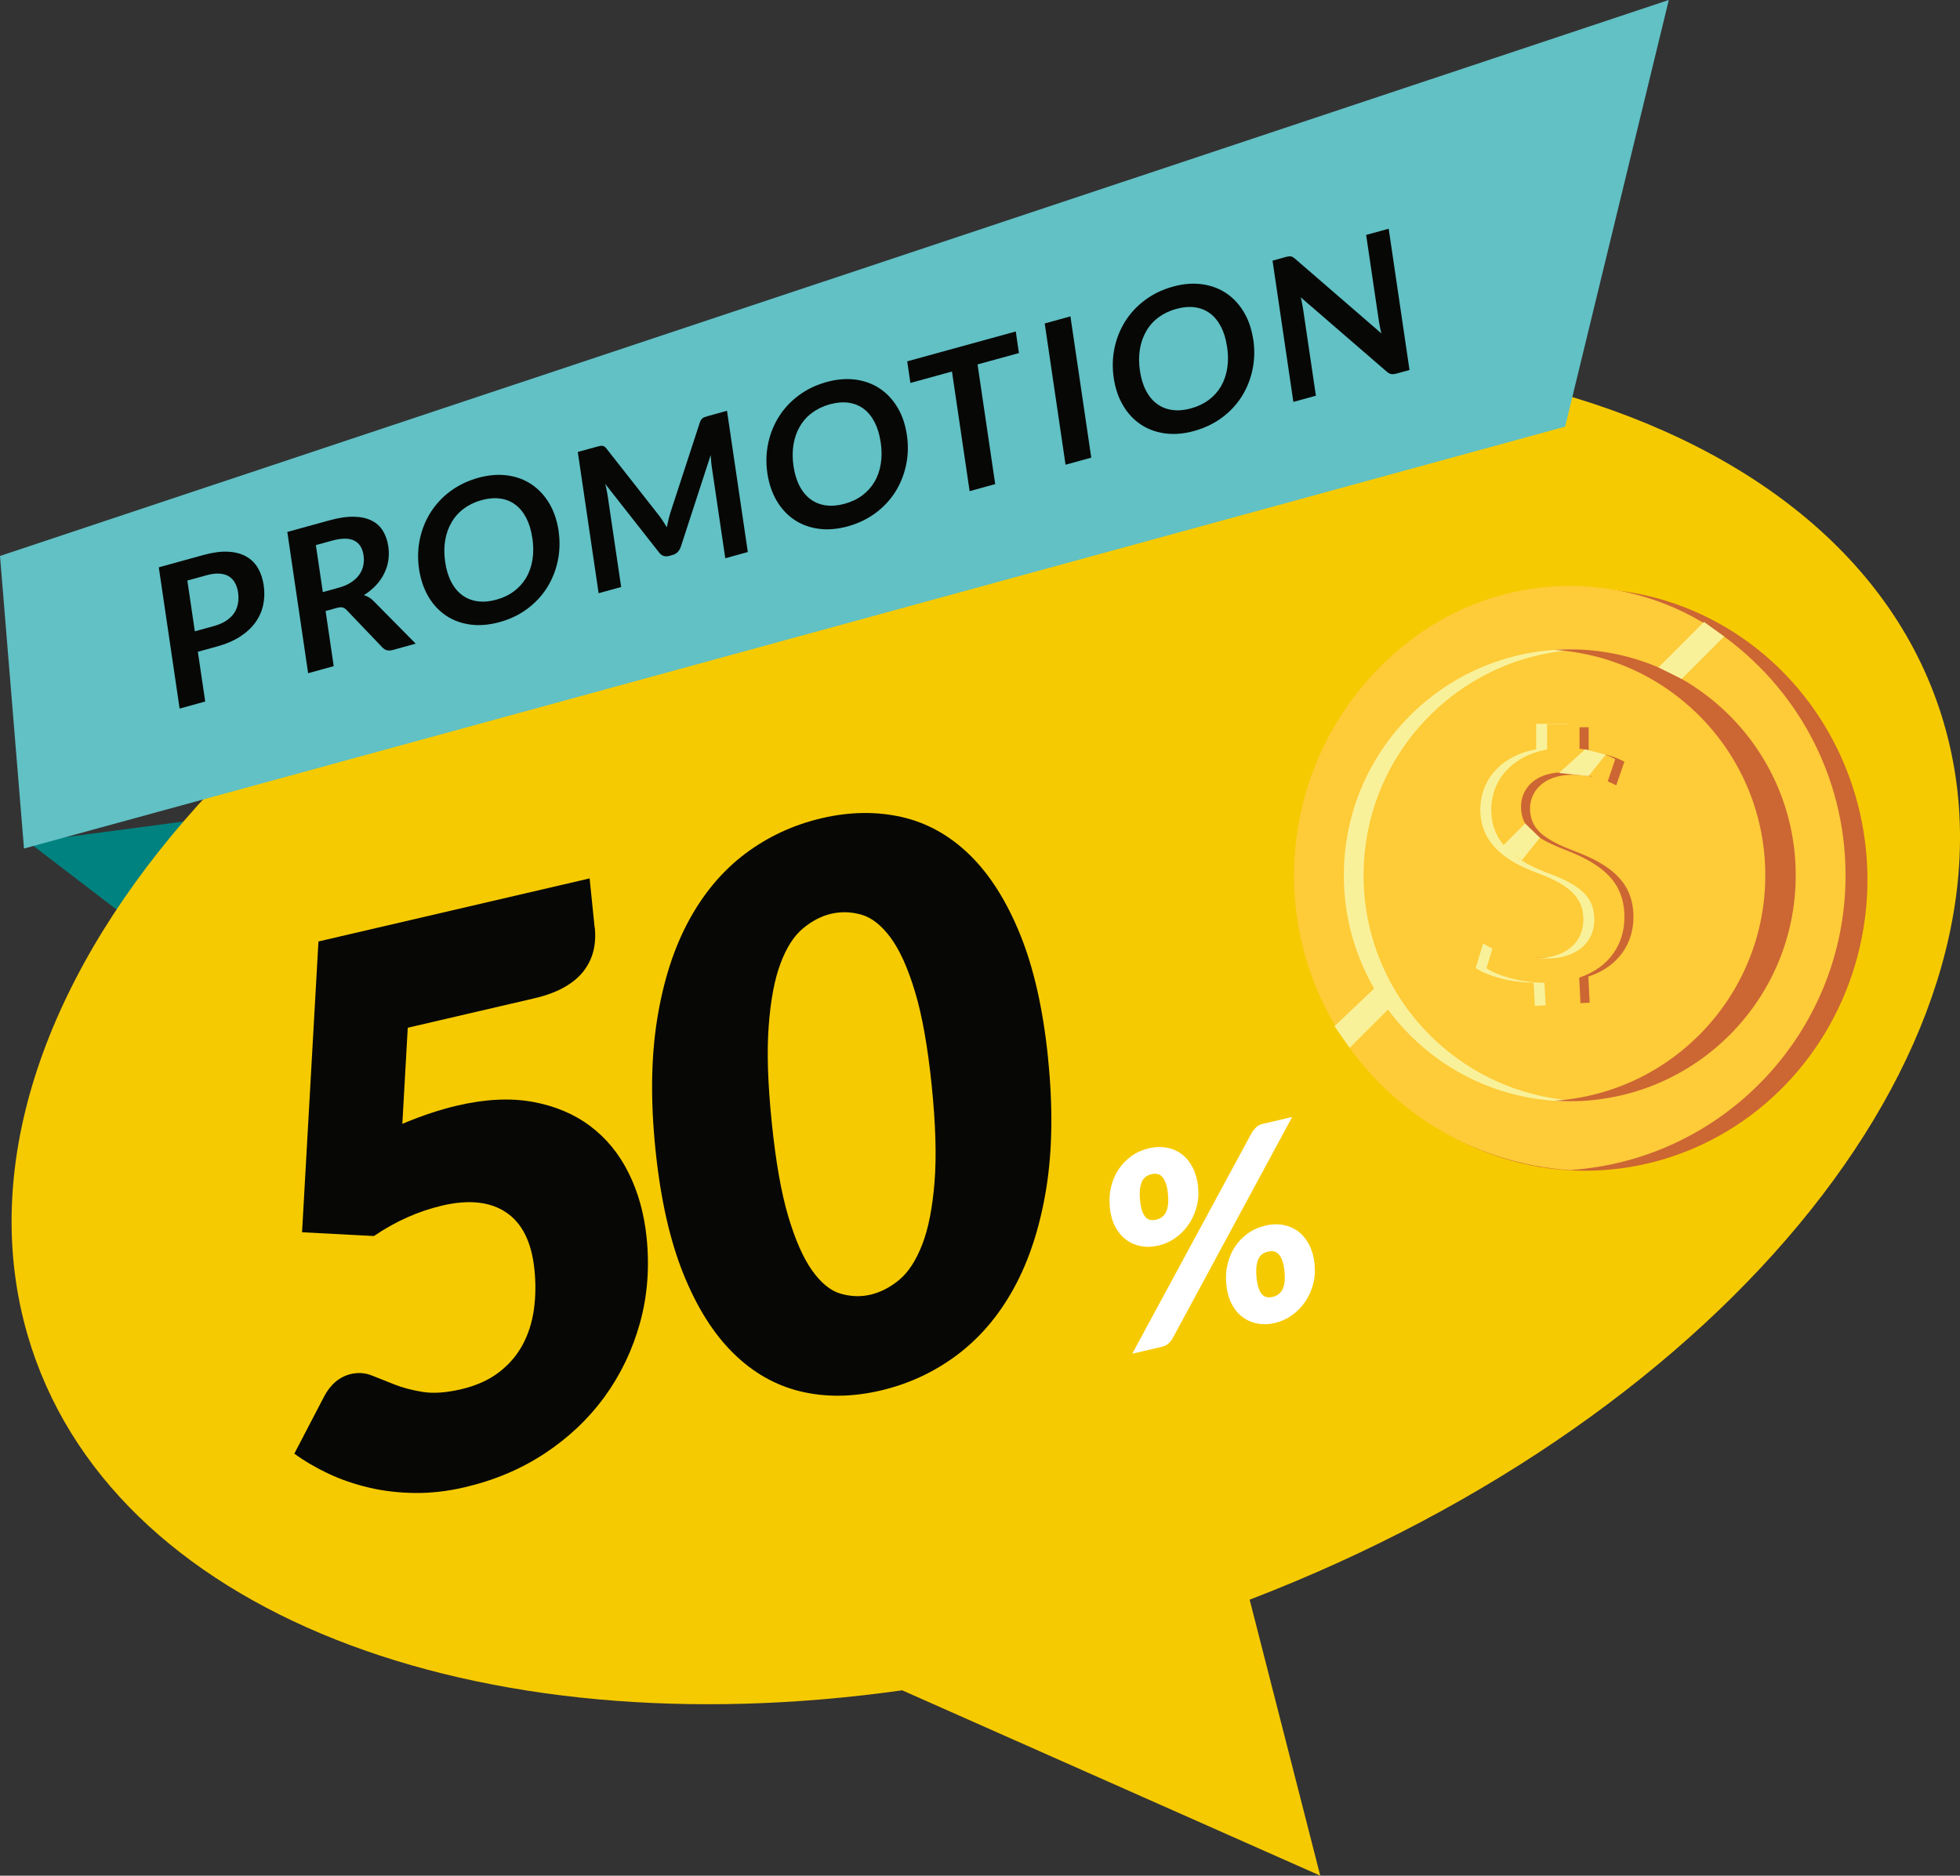 <?xml version="1.0" encoding="UTF-8"?>
<svg id="Calque_2" data-name="Calque 2" xmlns="http://www.w3.org/2000/svg" viewBox="0 0 296.48 283.74">
  <rect x="0" y="0" width="296.48" height="283.74" fill="#333333" stroke="none"/>
  <defs>
    <style>
      .cls-1 {
        fill: #f9f19a;
      }

      .cls-2 {
        fill: #008280;
      }

      .cls-3 {
        fill: #f6ca00;
      }

      .cls-4 {
        fill: #fff;
      }

      .cls-5 {
        fill: #fecb39;
      }

      .cls-6 {
        fill: #c63;
      }

      .cls-7 {
        fill: #070806;
      }

      .cls-8 {
        fill: #61c1c5;
      }
    </style>
  </defs>
  <g id="PromoVerif">
    <g id="AdobeStock_393174229">
      <polygon class="cls-2" points="44.52 158.17 44.52 158.17 4.3 127.39 39.8 122.67 44.52 158.17"/>
      <path class="cls-3" d="m294.04,109.39c-14.68-50.23-91.47-70.21-171.51-44.63C42.49,90.35-10.49,151.82,4.2,202.05c12.25,41.91,67.74,62.75,132.27,53.65l63.24,28.04-10.68-41.75c72.49-27.83,118.86-85.2,105.01-132.59Z"/>
      <g>
        <path class="cls-7" d="m89.97,140.31c.13,1.24.06,2.41-.2,3.5-.26,1.1-.75,2.11-1.46,3.05-.71.94-1.69,1.76-2.93,2.47-1.24.71-2.76,1.27-4.56,1.69l-19.14,4.45-.82,14.54c1.47-.62,2.9-1.16,4.28-1.62,1.38-.46,2.73-.84,4.05-1.15,4.21-.98,8.01-1.17,11.37-.56,3.36.61,6.27,1.83,8.71,3.66,2.44,1.83,4.38,4.2,5.82,7.1,1.44,2.9,2.35,6.15,2.72,9.76.46,4.54.13,8.85-1.01,12.95-1.14,4.1-2.93,7.82-5.36,11.16-2.44,3.34-5.46,6.2-9.06,8.57-3.6,2.37-7.64,4.07-12.12,5.11-2.6.61-5.12.89-7.54.86-2.42-.03-4.72-.3-6.89-.81-2.17-.51-4.2-1.2-6.1-2.09-1.89-.89-3.63-1.9-5.21-3.05l4.52-8.67c.47-.9,1.05-1.64,1.74-2.22.69-.58,1.46-.96,2.3-1.16,1.1-.25,2.17-.18,3.2.24,1.04.41,2.17.86,3.4,1.35,1.23.49,2.65.86,4.25,1.12,1.6.26,3.54.13,5.81-.4,2.27-.53,4.17-1.38,5.71-2.55,1.53-1.17,2.73-2.56,3.6-4.17.87-1.61,1.43-3.39,1.71-5.34.27-1.95.3-3.97.08-6.06-.42-4.11-1.84-6.99-4.26-8.62-2.42-1.64-5.65-1.99-9.68-1.05-3.59.84-7.04,2.37-10.34,4.61l-10.87-.57,2.48-43.99,41.02-9.54.76,7.44Z"/>
        <path class="cls-7" d="m158.53,160.09c.76,7.41.66,14-.28,19.78-.95,5.78-2.57,10.76-4.86,14.95-2.29,4.19-5.17,7.57-8.64,10.17-3.47,2.59-7.33,4.38-11.58,5.37s-8.27,1.03-12.06.13c-3.79-.91-7.19-2.83-10.19-5.79-3-2.95-5.53-6.97-7.57-12.05-2.04-5.08-3.44-11.33-4.2-18.73-.76-7.41-.67-14,.26-19.77.93-5.77,2.53-10.75,4.81-14.93,2.27-4.18,5.13-7.55,8.56-10.12,3.43-2.56,7.28-4.34,11.53-5.33s8.29-1.04,12.12-.17c3.82.88,7.25,2.79,10.27,5.74,3.02,2.95,5.56,6.96,7.62,12.04,2.06,5.08,3.47,11.32,4.22,18.73Zm-17.6,4.09c-.6-5.85-1.44-10.57-2.52-14.15-1.08-3.58-2.3-6.3-3.68-8.17-1.37-1.86-2.83-3.02-4.38-3.48-1.55-.45-3.07-.5-4.58-.16s-2.94,1.09-4.3,2.22c-1.37,1.13-2.5,2.89-3.4,5.29-.9,2.39-1.5,5.54-1.79,9.44-.3,3.9-.14,8.78.46,14.63.6,5.89,1.43,10.62,2.49,14.19,1.06,3.56,2.26,6.29,3.6,8.18,1.34,1.89,2.77,3.07,4.3,3.52s3.05.51,4.55.16,2.95-1.09,4.33-2.23c1.38-1.14,2.54-2.92,3.48-5.33s1.56-5.57,1.87-9.46c.32-3.88.17-8.77-.43-14.67Z"/>
      </g>
      <path class="cls-4" d="m181.23,179.59c.11,1.08.03,2.11-.25,3.08-.28.98-.69,1.86-1.24,2.64-.55.78-1.21,1.45-1.98,1.98-.77.54-1.6.91-2.48,1.12-.97.23-1.88.26-2.72.09-.85-.16-1.6-.49-2.26-1-.66-.5-1.2-1.16-1.62-1.97-.42-.81-.69-1.76-.8-2.84-.11-1.12-.05-2.17.19-3.16.24-.99.62-1.87,1.15-2.66.53-.79,1.18-1.45,1.95-2,.77-.55,1.64-.93,2.61-1.16.97-.23,1.88-.25,2.74-.09s1.62.5,2.28,1.01c.66.51,1.2,1.18,1.63,2.02.42.83.69,1.81.81,2.93Zm8.13-8.25c.17-.27.38-.54.64-.8.26-.26.64-.45,1.14-.56l4.32-1.01-18.08,33.48c-.16.3-.38.57-.65.8-.27.24-.61.4-1.02.5l-4.44,1.03,18.09-33.44Zm-12.68,9.31c-.07-.69-.18-1.25-.34-1.67-.16-.43-.34-.75-.56-.98-.22-.23-.46-.36-.74-.41-.27-.05-.56-.03-.87.04-.31.07-.58.19-.83.36-.24.17-.44.41-.59.72-.15.31-.25.71-.31,1.18s-.05,1.06.02,1.75c.07.65.17,1.18.32,1.58s.32.72.53.93.44.35.71.39c.27.05.55.04.86-.03s.58-.19.83-.36c.25-.17.46-.4.62-.7.17-.3.28-.68.34-1.14.06-.46.06-1.01,0-1.66Zm22.17,10.63c.11,1.08.03,2.11-.25,3.09-.28.98-.69,1.87-1.24,2.65-.55.78-1.21,1.44-1.98,1.98-.77.54-1.6.91-2.48,1.12-.97.23-1.88.26-2.72.09-.85-.16-1.6-.5-2.26-1-.66-.5-1.2-1.16-1.62-1.98-.42-.82-.69-1.77-.8-2.85-.11-1.12-.05-2.17.19-3.16.24-.99.62-1.88,1.15-2.66.53-.79,1.18-1.45,1.95-2,.77-.55,1.64-.93,2.61-1.16.97-.23,1.88-.25,2.74-.09.86.17,1.62.5,2.28,1.01.66.51,1.2,1.18,1.63,2.01.42.83.69,1.81.81,2.93Zm-4.55,1.06c-.07-.67-.18-1.22-.34-1.65-.15-.43-.34-.75-.56-.98-.22-.23-.47-.36-.74-.41-.27-.05-.56-.04-.87.04-.31.07-.58.19-.83.36-.24.17-.44.41-.59.72-.15.31-.25.7-.31,1.18-.06.48-.05,1.05.02,1.72.07.65.17,1.18.32,1.58.15.41.32.72.53.93.21.21.44.35.71.4.27.05.55.04.86-.04.31-.07.58-.19.84-.36.25-.17.46-.4.62-.7.17-.3.28-.68.34-1.14.06-.46.06-1.01,0-1.66Z"/>
      <polygon class="cls-8" points="236.75 64.54 3.63 128.36 0 84.1 252.43 0 236.75 64.54"/>
      <g>
        <path class="cls-7" d="m29.93,98.6l1.11,7.52-3.87,1.07-3.15-21.37,6.78-1.87c1.39-.38,2.62-.55,3.69-.49,1.07.05,1.98.29,2.73.71.75.42,1.35,1,1.79,1.75.44.75.73,1.62.88,2.62.15,1.03.12,2.03-.08,2.98-.21.96-.6,1.84-1.18,2.64-.58.81-1.35,1.52-2.31,2.14-.96.62-2.11,1.12-3.47,1.49l-2.91.8Zm-.46-3.1l2.91-.8c.71-.2,1.32-.46,1.82-.79.5-.33.9-.71,1.2-1.14.3-.43.49-.92.59-1.46.1-.54.11-1.1.02-1.7-.08-.57-.25-1.06-.49-1.48-.24-.42-.56-.74-.95-.97s-.87-.36-1.42-.39c-.55-.03-1.19.06-1.9.25l-2.91.8,1.13,7.67Z"/>
        <path class="cls-7" d="m49.25,92.42l1.23,8.35-3.87,1.07-3.15-21.37,6.35-1.75c1.42-.39,2.66-.58,3.72-.55,1.06.02,1.95.21,2.68.58.73.36,1.3.88,1.71,1.55.41.67.69,1.46.82,2.37.11.72.1,1.43,0,2.12-.11.7-.32,1.36-.64,1.99-.31.63-.72,1.22-1.24,1.77s-1.12,1.05-1.81,1.48c.53.15,1.01.44,1.45.88l6.38,6.46-3.48.96c-.34.09-.63.1-.89.03-.26-.07-.48-.22-.68-.43l-5.39-5.64c-.2-.21-.41-.34-.62-.4-.21-.05-.51-.03-.9.08l-1.66.46Zm-.42-2.85l2.42-.67c.73-.2,1.35-.47,1.87-.81.51-.34.92-.72,1.22-1.15.3-.42.51-.89.61-1.39.11-.5.12-1.02.04-1.56-.16-1.08-.63-1.82-1.41-2.21-.78-.39-1.89-.39-3.32,0l-2.48.68,1.05,7.09Z"/>
        <path class="cls-7" d="m84.49,80.29c.23,1.57.19,3.09-.12,4.56-.31,1.48-.86,2.83-1.63,4.06-.78,1.23-1.77,2.29-2.99,3.2-1.22.9-2.61,1.57-4.18,2-1.58.43-3.05.56-4.43.37-1.38-.19-2.61-.64-3.68-1.36-1.07-.72-1.96-1.68-2.66-2.87s-1.17-2.58-1.41-4.14c-.23-1.57-.19-3.09.12-4.56.31-1.47.86-2.83,1.64-4.06.78-1.23,1.78-2.3,3-3.2,1.22-.9,2.62-1.57,4.19-2.01,1.57-.43,3.05-.55,4.43-.36,1.38.19,2.6.65,3.66,1.37,1.06.72,1.95,1.67,2.66,2.87.71,1.2,1.17,2.58,1.41,4.14Zm-3.97,1.09c-.17-1.17-.48-2.18-.92-3.03-.44-.85-.99-1.52-1.65-2.01-.66-.5-1.42-.8-2.29-.92-.86-.12-1.8-.04-2.82.24-1.02.28-1.91.71-2.67,1.28-.77.57-1.39,1.26-1.86,2.07-.48.81-.8,1.72-.97,2.73-.17,1.02-.17,2.11,0,3.28.17,1.17.48,2.18.93,3.03.44.85,1,1.51,1.67,2,.67.49,1.43.79,2.3.91.87.12,1.81.04,2.83-.24,1.02-.28,1.91-.7,2.67-1.27.76-.57,1.38-1.25,1.85-2.05.47-.8.79-1.71.95-2.72.17-1.01.16-2.11-.01-3.28Z"/>
        <path class="cls-7" d="m100.3,78.85c.19.3.38.61.56.91.08-.39.17-.78.26-1.16s.2-.76.31-1.12l4.42-13.53c.05-.17.12-.31.19-.42.07-.11.15-.2.24-.27.1-.07.2-.12.33-.17.12-.04.27-.09.44-.14l2.92-.81,3.15,21.37-3.41.94-2.04-13.8c-.04-.26-.07-.54-.1-.85-.03-.31-.05-.62-.07-.95l-4.51,13.85c-.1.32-.26.58-.47.8-.21.22-.47.37-.77.45l-.53.15c-.31.08-.59.08-.84,0-.25-.09-.47-.25-.66-.49l-8.17-10.4c.09.31.16.62.22.93.06.31.11.59.15.86l2.04,13.8-3.41.94-3.15-21.37,2.92-.8c.17-.05.32-.08.45-.11.12-.02.24-.03.35-.02.11.01.21.05.31.12.1.07.2.16.3.29l7.97,10.15c.21.27.41.56.6.86Z"/>
        <path class="cls-7" d="m137.18,65.79c.23,1.57.19,3.09-.12,4.56-.31,1.47-.86,2.83-1.63,4.06-.78,1.23-1.77,2.29-2.99,3.2-1.22.9-2.61,1.57-4.18,2.01-1.58.43-3.05.56-4.43.37-1.38-.19-2.61-.64-3.68-1.36-1.07-.72-1.96-1.68-2.66-2.87-.71-1.2-1.17-2.58-1.41-4.14-.23-1.57-.19-3.09.12-4.56.31-1.47.86-2.83,1.64-4.06.78-1.23,1.78-2.3,3-3.2,1.22-.91,2.62-1.57,4.19-2.01,1.57-.43,3.05-.55,4.43-.36,1.38.2,2.6.65,3.66,1.37,1.06.72,1.95,1.67,2.66,2.87.71,1.19,1.17,2.58,1.4,4.14Zm-3.97,1.09c-.17-1.17-.48-2.18-.92-3.03-.44-.85-.99-1.52-1.65-2.01-.66-.49-1.42-.8-2.29-.92-.86-.12-1.8-.04-2.82.24-1.02.28-1.91.71-2.67,1.27-.77.57-1.39,1.26-1.86,2.07-.48.81-.8,1.72-.97,2.73-.17,1.02-.17,2.11,0,3.28.17,1.17.48,2.18.93,3.03.44.85,1,1.51,1.67,2,.67.49,1.43.79,2.3.91.87.12,1.81.04,2.83-.24,1.02-.28,1.91-.7,2.67-1.27s1.38-1.25,1.85-2.05.79-1.71.95-2.72c.17-1.01.16-2.11-.01-3.28Z"/>
        <path class="cls-7" d="m153.65,50.14l.48,3.27-6.26,1.72,2.67,18.1-3.87,1.07-2.67-18.1-6.29,1.73-.48-3.27,16.43-4.52Z"/>
        <path class="cls-7" d="m165.07,69.23l-3.89,1.07-3.15-21.37,3.89-1.07,3.15,21.37Z"/>
        <path class="cls-7" d="m189.58,51.36c.23,1.57.19,3.09-.12,4.56-.31,1.48-.86,2.83-1.63,4.06-.78,1.23-1.77,2.3-2.99,3.2-1.22.9-2.61,1.57-4.19,2.01s-3.05.56-4.43.37c-1.38-.19-2.61-.64-3.68-1.36-1.07-.72-1.96-1.68-2.66-2.87-.71-1.19-1.17-2.58-1.41-4.14-.23-1.57-.19-3.09.12-4.56.31-1.47.86-2.83,1.64-4.06.78-1.23,1.78-2.3,3-3.2,1.22-.91,2.62-1.57,4.19-2.01s3.05-.55,4.43-.36c1.38.2,2.6.65,3.66,1.37,1.06.72,1.95,1.67,2.66,2.87.71,1.2,1.17,2.58,1.4,4.14Zm-3.97,1.09c-.17-1.17-.48-2.18-.92-3.03-.44-.85-.99-1.52-1.65-2.01-.66-.49-1.42-.8-2.29-.92-.86-.12-1.8-.04-2.82.24s-1.91.71-2.67,1.27c-.77.57-1.39,1.26-1.86,2.07s-.8,1.72-.97,2.73c-.17,1.02-.17,2.11,0,3.28.17,1.17.48,2.18.93,3.03.44.85,1,1.51,1.67,2,.67.49,1.43.79,2.3.91.87.12,1.81.04,2.83-.24s1.91-.71,2.67-1.27c.76-.57,1.38-1.25,1.85-2.05s.79-1.71.95-2.72c.17-1.02.16-2.11-.01-3.28Z"/>
        <path class="cls-7" d="m194.97,38.79c.12-.02.22-.02.32,0,.1.02.2.06.29.12.1.06.21.14.34.25l13.04,11.28c-.09-.33-.17-.67-.23-.99-.06-.33-.12-.63-.16-.92l-1.92-12.99,3.41-.94,3.15,21.37-2,.55c-.31.08-.57.11-.79.06-.22-.04-.44-.17-.67-.37l-12.99-11.23c.08.31.14.61.2.92.06.31.11.59.15.84l1.94,13.12-3.41.94-3.15-21.37,2.03-.56c.17-.05.32-.08.44-.1Z"/>
      </g>
    </g>
    <g id="AdobeStock_552027463">
      <ellipse class="cls-6" cx="239.76" cy="133.07" rx="42.72" ry="44.03"/>
      <path class="cls-5" d="m237.46,177c23.29-1.53,41.71-20.91,41.71-44.59,0-15.21-7.6-28.64-19.2-36.71-13.53-9.41-31.49-9.41-45.02,0-11.6,8.07-19.2,21.51-19.2,36.71,0,23.68,18.42,43.06,41.71,44.59Z"/>
      <path class="cls-1" d="m237.46,166.58c.5,0,1-.01,1.49-.03-18.18-.78-32.69-15.77-32.69-34.14s14.5-33.36,32.69-34.14c-.49-.02-.99-.03-1.49-.03-18.88,0-34.18,15.3-34.18,34.18s15.3,34.18,34.18,34.18Z"/>
      <path class="cls-6" d="m267.03,132.41c0,18.1-14.07,32.92-31.88,34.1.76.05,1.53.08,2.3.08,18.88,0,34.18-15.3,34.18-34.18s-15.3-34.18-34.18-34.18c-.77,0-1.54.03-2.3.08,17.8,1.18,31.88,16,31.88,34.1Z"/>
      <polygon class="cls-1" points="254.38 102.7 250.87 100.96 257.76 94.08 260.8 96.28 254.38 102.7"/>
      <g>
        <g>
          <path class="cls-6" d="m240.26,147.74l.2,3.94-1.39.07-1.64.08-2.25.11-.18-3.45c-3.32,0-6.93-.96-8.77-2.16l.72-2.34h0s.04.01.07.03c.94.55,2.16.77,3.51.85.65.04,1.33.05,2.03.04.39,0,.78,0,1.18-.02h0c.53,0,1.07-.02,1.6-.02.06,0,.13,0,.19,0,4.43-.07,7.01-2.41,7.01-5.78,0-3.16-1.84-4.97-6.49-6.73-4.93-1.72-8.21-4.13-8.94-7.92-.1-.53-.16-1.09-.16-1.67,0-4.53,3.28-8.06,8.45-8.97v-3.79h4.91v3.67c.95.1,1.81.26,2.58.46,1.16.3,2.1.69,2.82,1.09l-1.23,3.57c-.33-.18-.77-.39-1.3-.6-.54-.22-1.17-.43-1.89-.6-.05-.01-.11-.03-.16-.04-.06-.01-.12-.03-.19-.04-.89-.19-1.9-.32-3.01-.32-4.7,0-6.49,2.76-6.49,5.07,0,3.16,2.1,4.72,6.85,6.53,5.83,2.21,8.79,4.97,8.79,9.95,0,3.94-2.24,7.49-6.84,8.99Z"/>
          <path class="cls-1" d="m237.24,147.89l.2,3.94v.07s-3.63.18-3.63.18l-1.64.08-.18-3.51c-3.32,0-6.93-.97-8.77-2.2l1.12-3.73c.43.27.91.52,1.41.76.38.18.78.35,1.2.5.02,0,.05.02.07.03,1.08.39,2.27.7,3.51.85.58.07,1.18.11,1.78.11.27,0,.53,0,.79-.03.22-.01.43-.03.63-.06h0c3.67-.45,5.78-2.7,5.78-5.79s-1.84-5.06-6.49-6.85c-3.82-1.35-6.65-3.13-8.07-5.66-.67-1.19-1.03-2.55-1.03-4.11,0-.19,0-.38.02-.56.25-4.34,3.48-7.68,8.43-8.56v-3.85h4.91v3.74c.31.03.61.07.9.12,1.96.3,3.46.87,4.5,1.45l-1.39,2.78-.02.04s0,0,0,0c-.05-.02-.09-.05-.14-.07-.58-.28-1.39-.47-2.44-.58-.76-.08-1.63-.13-2.63-.15-.37,0-.75-.01-1.15-.01-.06,0-.12,0-.18,0-4.57.07-6.31,2.84-6.31,5.16,0,.38.03.73.09,1.06.44,2.53,2.56,3.96,6.76,5.58,5.83,2.25,8.79,5.06,8.79,10.12,0,4.01-2.24,7.62-6.84,9.14Z"/>
          <path class="cls-5" d="m238.88,147.89l.19,3.86v.15s-5.27.27-5.27.27v-.08s-.18-3.42-.18-3.42c-3.32,0-6.93-.97-8.77-2.2l.9-2.97.23-.76c1.69,1.04,4.04,1.93,6.58,2.18.18.02.36.03.54.04.28.02.57.03.85.03.55,0,1.08-.04,1.57-.1,3.58-.49,5.64-2.72,5.64-5.77,0-3.22-1.84-5.06-6.49-6.85-4.36-1.55-7.43-3.65-8.59-6.78-.33-.9-.51-1.9-.51-2.98,0-.89.12-1.74.36-2.55.81-2.77,2.96-4.95,6.04-6.04.65-.23,1.33-.41,2.05-.54v-3.85h4.91v3.74c.48.05.94.12,1.38.2.98.18,1.84.43,2.58.7.55.21,1.03.44,1.44.67l-1.14,3.38-.08.25c-.44-.24-1.05-.54-1.82-.82,0,0,0,0,0,0-.11-.04-.22-.08-.33-.12-.65-.22-1.41-.41-2.25-.54-.66-.1-1.38-.16-2.14-.16-.17,0-.33,0-.49.01-.55.02-1.06.09-1.53.19-2.93.62-4.24,2.6-4.44,4.44-.02.18-.03.35-.03.52,0,3.22,2.1,4.8,6.85,6.64,5.83,2.25,8.79,5.06,8.79,10.12,0,4.01-2.24,7.62-6.84,9.14Z"/>
        </g>
        <polygon class="cls-1" points="240.29 117.4 235.83 116.93 239.76 113.36 242.9 114.15 240.29 117.4"/>
        <polygon class="cls-1" points="230.18 130.15 227.21 128.07 230.7 124.57 232.93 126.73 230.18 130.15"/>
      </g>
      <polygon class="cls-1" points="204.16 158.51 201.86 155.24 208.07 149.35 210.09 152.58 204.16 158.51"/>
    </g>
  </g>
</svg>